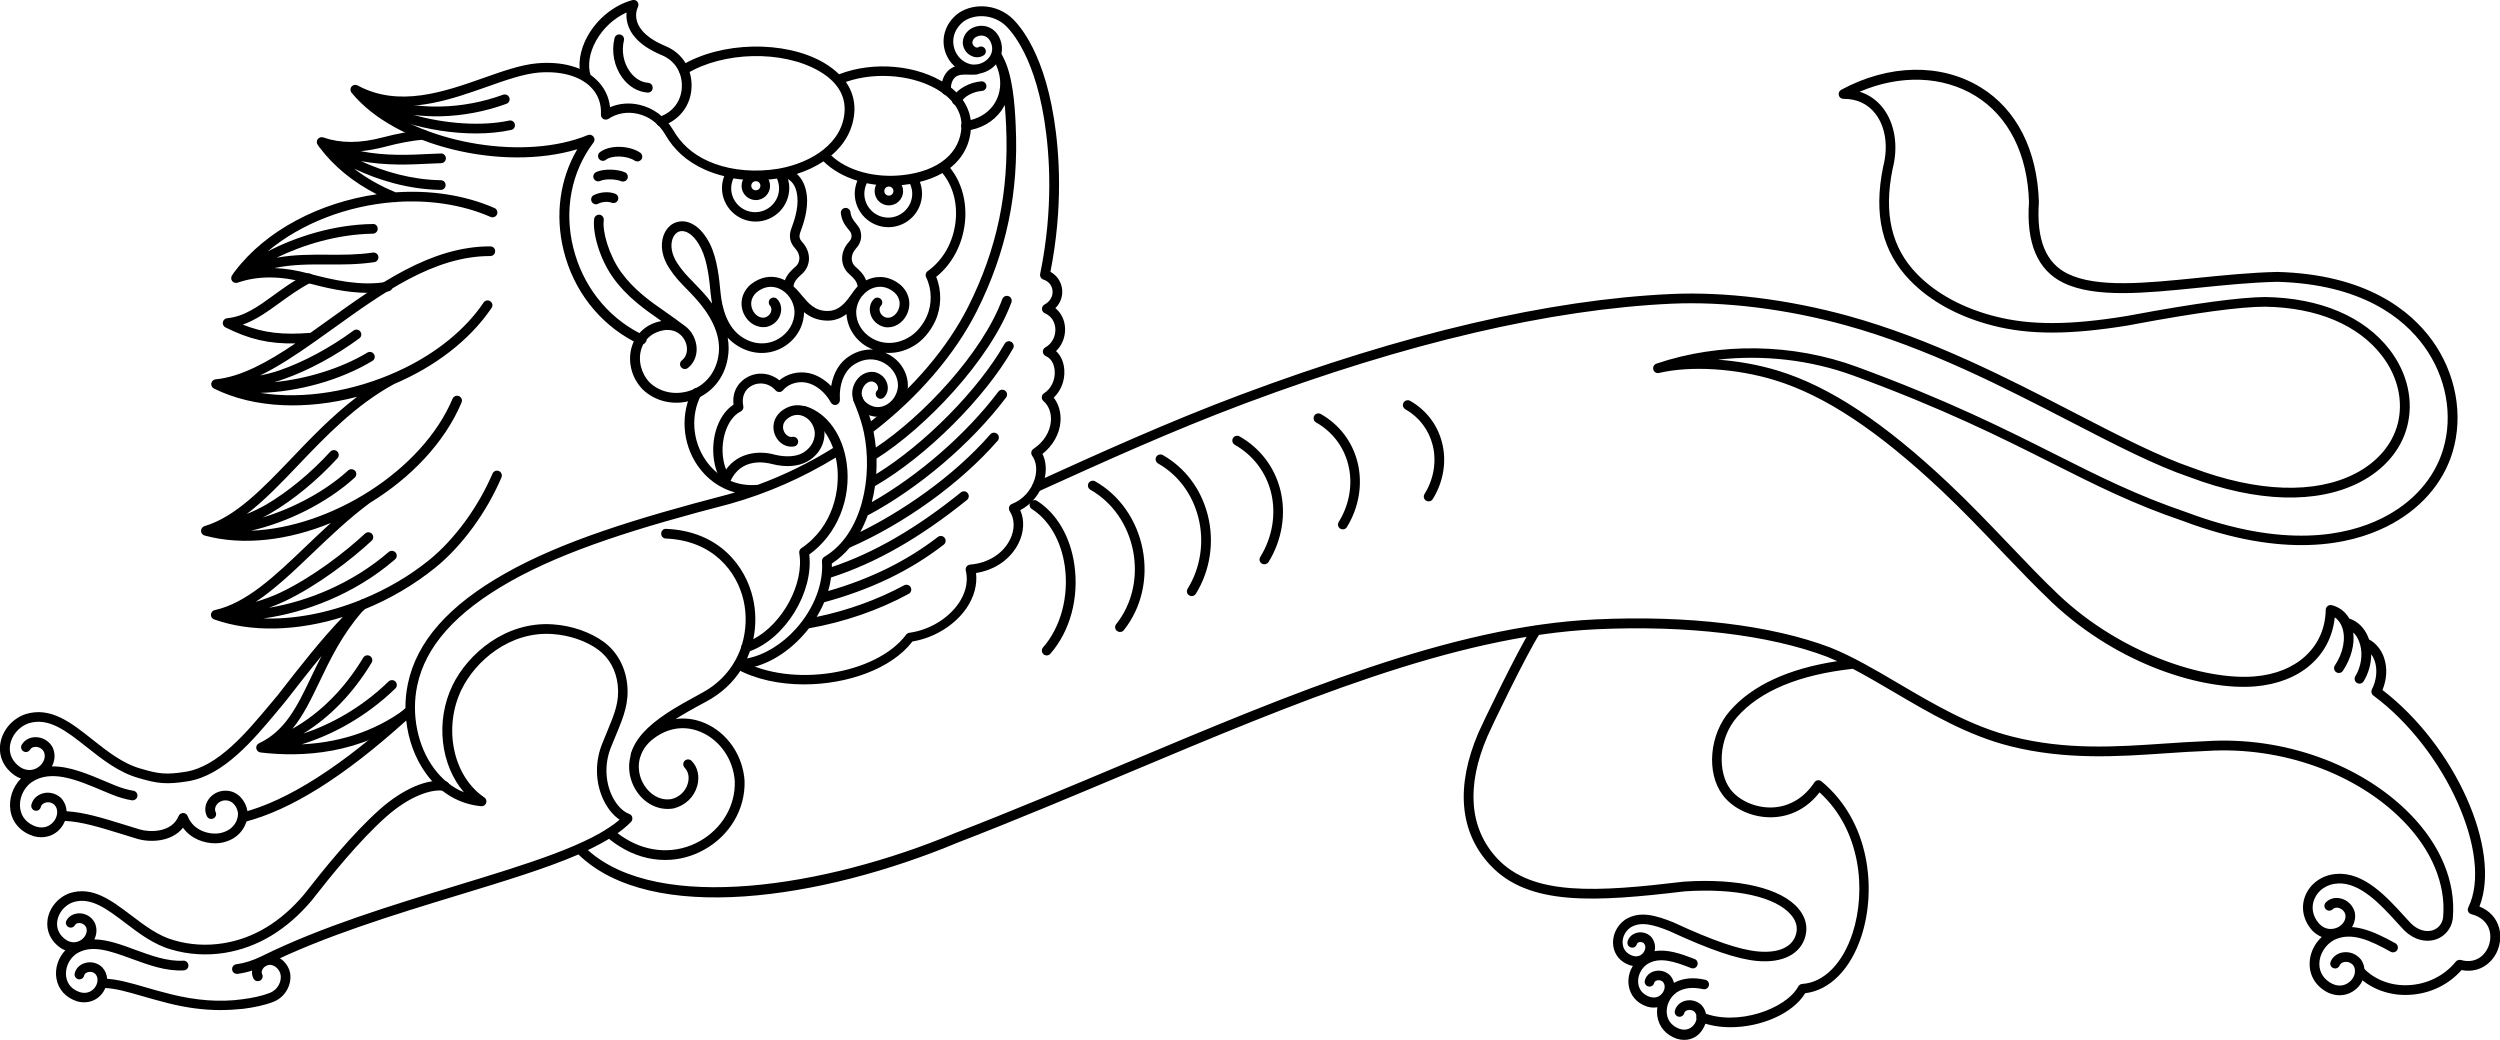 <svg width="589" height="245" viewBox="0 0 589 245" fill="none" xmlns="http://www.w3.org/2000/svg" class="h-56 w-56 lg:h-auto lg:w-auto"><path d="M396.787 245C396.216 245 395.644 244.909 395.05 244.726C392.469 243.836 390.824 241.897 390.458 239.387C390.367 238.703 390.367 237.996 390.458 237.311C389.658 237.448 388.836 237.402 387.991 237.129C385.592 236.307 384.061 234.505 383.718 232.155C383.49 230.557 383.855 228.938 384.701 227.569C384.472 227.523 384.221 227.477 383.992 227.409C381.799 226.656 380.405 225.013 380.086 222.891C379.743 220.564 380.839 218.123 382.827 216.708C386.277 214.472 390.138 215.681 394.137 217.256C403.641 221.659 409.833 223.781 414.242 224.169C419.154 224.602 422.398 223.074 423.175 219.971C423.564 218.442 423.175 216.982 422.01 215.59C418.423 211.301 409.056 209.202 396.947 210C375.813 212.51 360.094 213.537 351.024 203.748C343.85 196.014 342.913 185.245 348.328 172.604C349.059 170.893 357.581 153.119 360.917 147.94C361.259 147.415 361.968 147.256 362.493 147.598C363.019 147.94 363.179 148.647 362.836 149.172C359.546 154.26 351.138 171.783 350.43 173.494C345.381 185.245 346.18 195.17 352.692 202.197C361.031 211.187 376.202 210.16 396.718 207.718C409.581 206.851 419.703 209.247 423.746 214.107C425.369 216.046 425.94 218.26 425.369 220.496C424.295 224.739 420.045 226.953 414.014 226.405C409.33 225.994 402.91 223.804 393.2 219.309C389.727 217.94 386.597 216.936 384.084 218.556C382.827 219.446 382.096 221.043 382.325 222.526C382.507 223.804 383.33 224.739 384.678 225.196C386.231 225.675 387.077 224.625 387.282 224.306C387.671 223.713 387.831 222.846 387.305 222.252C386.871 221.842 386.323 221.933 386.163 221.979C385.957 222.047 385.729 222.184 385.66 222.389C385.523 223.005 384.906 223.393 384.289 223.233C383.673 223.097 383.307 222.481 383.444 221.865C383.695 220.861 384.472 220.108 385.546 219.788C386.757 219.446 388.059 219.788 388.973 220.678C389.818 221.636 390.115 222.891 389.818 224.1C392.789 223.576 395.987 224.671 399.254 225.949C399.848 226.177 400.122 226.838 399.894 227.432C399.666 228.025 399.003 228.299 398.409 228.071C394.411 226.496 390.869 225.333 388.014 227.204C386.574 228.23 385.729 230.078 385.98 231.767C386.186 233.25 387.145 234.345 388.699 234.87C390.55 235.44 391.532 234.208 391.783 233.797C392.24 233.09 392.423 232.063 391.783 231.333C391.235 230.808 390.572 230.945 390.367 230.991C390.093 231.059 389.796 231.265 389.727 231.561C389.59 232.177 388.973 232.565 388.356 232.406C387.739 232.269 387.374 231.653 387.511 231.037C387.762 229.964 388.608 229.143 389.75 228.823C391.052 228.458 392.469 228.823 393.451 229.782C393.931 230.306 394.228 230.923 394.388 231.561C396.467 230.443 398.866 230.192 401.745 230.831C402.362 230.968 402.75 231.561 402.613 232.177C402.476 232.793 401.882 233.181 401.265 233.044C398.683 232.497 396.695 232.725 395.005 233.82C393.383 234.961 392.446 237.037 392.72 238.931C392.948 240.597 394.045 241.829 395.759 242.422C397.427 242.947 398.66 242.148 399.254 241.213C399.78 240.414 399.985 239.228 399.254 238.406C398.843 237.996 398.203 237.836 397.586 237.996C397.175 238.11 396.878 238.383 396.81 238.68C396.65 239.296 396.056 239.661 395.439 239.524C394.822 239.387 394.456 238.771 394.594 238.155C394.868 237.037 395.759 236.147 396.97 235.805C398.363 235.417 399.871 235.805 400.922 236.832C402.293 238.383 402.384 240.619 401.173 242.468C400.191 244.133 398.569 245 396.787 245ZM51.909 237.973C48.025 237.973 43.958 237.448 39.617 236.353C37.241 235.76 35.208 235.166 33.38 234.642C29.976 233.66 27.439 232.93 24.812 232.771C24.698 233.022 24.584 233.295 24.424 233.546C23.121 235.691 20.677 236.604 18.186 235.919C15.513 235.075 13.731 233.113 13.297 230.557C12.886 228.185 13.685 225.698 15.376 223.895C14.988 223.758 14.622 223.553 14.257 223.325C11.949 221.728 10.852 219.332 11.195 216.754C11.584 213.902 13.663 211.392 16.473 210.411C21.796 208.745 26.206 212.099 30.889 215.636C34.042 218.031 37.309 220.518 40.988 221.522C44.689 222.617 48.687 222.868 52.617 222.23C59.745 221.089 66.143 217.233 71.626 210.753C76.172 204.912 83.004 196.447 89.469 190.698C94.93 185.838 100.87 183.305 104.96 184.081C105.577 184.195 105.988 184.788 105.874 185.404C105.76 186.02 105.143 186.431 104.549 186.317C101.807 185.815 96.552 187.481 91 192.409C84.672 198.022 77.932 206.395 73.408 212.19C67.536 219.127 60.659 223.233 52.983 224.488C48.733 225.173 44.369 224.899 40.371 223.713C36.281 222.572 32.854 219.971 29.518 217.438C25.155 214.13 21.385 211.255 17.227 212.556C15.262 213.24 13.754 215.065 13.48 217.05C13.251 218.784 13.982 220.336 15.559 221.431C17.09 222.435 18.575 221.956 19.443 221.203C20.197 220.541 20.745 219.4 20.243 218.351C19.923 217.826 19.329 217.461 18.666 217.461C18.209 217.461 17.821 217.644 17.661 217.963C17.341 218.511 16.656 218.716 16.107 218.396C15.559 218.1 15.353 217.393 15.673 216.845C16.244 215.818 17.364 215.202 18.666 215.179H18.689C20.151 215.179 21.545 215.978 22.276 217.301C22.916 218.602 22.847 220.039 22.23 221.317C25.337 221.363 28.628 222.572 31.826 223.758C35.573 225.127 39.457 226.565 43.181 226.336C43.798 226.291 44.346 226.77 44.392 227.409C44.438 228.048 43.958 228.572 43.318 228.618C39.16 228.869 35.025 227.363 31.049 225.903C25.863 224.009 21.408 222.366 17.844 224.808C16.176 226.04 15.262 228.23 15.605 230.215C15.902 231.949 17.067 233.204 18.895 233.775C20.654 234.277 21.933 233.387 22.527 232.406C23.053 231.539 23.236 230.284 22.436 229.439C21.979 229.006 21.294 228.846 20.654 229.052C20.22 229.189 19.9 229.485 19.831 229.827C19.694 230.443 19.077 230.831 18.483 230.717C17.866 230.58 17.478 229.987 17.592 229.371C17.844 228.207 18.712 227.295 19.968 226.907C21.385 226.451 22.939 226.816 24.058 227.865C24.789 228.641 25.178 229.599 25.246 230.603C28.034 230.808 30.752 231.584 34.065 232.542C35.87 233.067 37.858 233.638 40.211 234.231C46.311 235.737 51.794 236.147 57.004 235.44C59.403 235.121 61.459 234.733 63.629 233.911C65.571 233.09 66.348 231.151 66.12 229.69C65.914 228.504 64.909 227.477 63.766 227.318C63.081 227.272 62.35 227.614 61.939 228.23C61.642 228.664 61.573 229.143 61.756 229.508C62.053 230.078 61.824 230.763 61.253 231.037C60.682 231.333 59.997 231.105 59.722 230.535C59.151 229.439 59.266 228.093 60.02 226.953C60.888 225.652 62.35 224.922 63.972 225.036C66.165 225.333 67.97 227.135 68.359 229.303C68.747 231.653 67.536 234.733 64.475 236.011C62.053 236.923 59.86 237.334 57.301 237.676C55.519 237.859 53.736 237.973 51.909 237.973ZM551.211 234.482C550.32 234.482 549.406 234.277 548.538 233.889C545.773 232.52 544.174 230.078 544.151 227.204C544.105 224.009 545.979 220.952 548.926 219.4C553.998 216.959 559.116 219.355 564.348 222.23C564.896 222.526 565.102 223.233 564.805 223.781C564.508 224.329 563.8 224.534 563.251 224.237C558.385 221.545 554.021 219.492 549.954 221.431C547.852 222.549 546.413 224.853 546.436 227.158C546.459 229.188 547.555 230.831 549.543 231.812C551.485 232.702 553.107 231.926 553.998 230.9C554.775 229.987 555.209 228.572 554.432 227.432C553.953 226.838 553.153 226.519 552.399 226.633C551.828 226.724 551.394 227.021 551.234 227.432C551.005 228.025 550.343 228.321 549.749 228.093C549.155 227.865 548.858 227.203 549.086 226.61C549.543 225.424 550.64 224.58 552.033 224.374C553.633 224.146 555.232 224.785 556.26 226.085C557.562 228.002 557.311 230.512 555.735 232.383C554.524 233.752 552.902 234.482 551.211 234.482ZM156.709 202.608C153.03 202.608 149.329 201.535 145.948 199.391C144.897 198.752 143.869 197.976 142.909 197.132C142.429 196.721 142.406 195.991 142.818 195.512C143.229 195.033 143.96 195.01 144.44 195.421C145.285 196.174 146.199 196.858 147.159 197.451C152.756 201.011 159.382 201.262 164.888 198.159C170.143 195.192 173.296 189.785 173.113 184.081C172.793 178.993 169.686 174.43 165.185 172.49C161.232 170.779 157.074 171.441 153.487 174.407C149.923 177.51 150.037 181.48 151.317 184.172C152.482 186.591 155.064 188.804 158.217 188.256C160.067 187.8 161.552 186.408 162.055 184.56C162.466 183.123 162.169 181.754 161.301 180.864C160.867 180.408 160.867 179.7 161.301 179.244C161.758 178.81 162.466 178.81 162.923 179.244C164.385 180.704 164.888 182.917 164.271 185.153C163.54 187.8 161.438 189.785 158.696 190.469C154.858 191.131 151.111 188.986 149.261 185.153C147.181 180.818 148.278 175.913 152.025 172.65C156.298 169.159 161.415 168.338 166.122 170.391C171.399 172.673 175.032 178.012 175.421 183.967C175.626 190.561 172.016 196.744 166.03 200.121C163.106 201.786 159.93 202.608 156.709 202.608ZM50.698 198.683C48.116 198.683 45.009 197.657 43.113 195.01C40.394 198.432 35.276 198.524 32.283 197.611L28.879 196.561C23.167 194.805 19.26 193.595 15.308 193.413C15.171 193.732 15.011 194.074 14.828 194.371C13.388 196.744 10.67 197.771 7.905 196.995C4.935 196.059 2.947 193.892 2.467 191.017C2.011 188.279 2.97 185.427 4.935 183.419C4.432 183.237 3.93 183.009 3.473 182.689C0.914 180.909 -0.32 178.263 0.046 175.365C0.48 172.171 2.787 169.387 5.94 168.269C11.903 166.398 16.701 170.209 21.796 174.247C25.337 177.054 28.993 179.951 33.243 181.115C37.309 182.324 39.16 182.575 43.775 181.822C51.406 180.59 58.146 172.49 63.584 165.988C64.223 165.212 64.863 164.459 65.48 163.729L65.686 163.455C70.803 156.884 75.716 150.587 80.765 145.362C70.118 148.693 59.22 149.058 50.447 145.932C49.967 145.75 49.647 145.293 49.693 144.791C49.738 144.29 50.081 143.856 50.584 143.742C58.055 142.122 64.84 135.642 72.014 128.775C73.956 126.926 75.921 125.033 77.954 123.207C68.016 127.291 57.346 128.66 48.208 126.173C47.728 126.037 47.362 125.603 47.362 125.078C47.362 124.554 47.682 124.12 48.185 123.96C55.519 121.77 61.939 115.039 68.724 107.943C73.317 103.129 78.32 97.904 84.146 93.478C72.357 96.581 59.951 96.284 50.401 91.538C49.944 91.31 49.693 90.808 49.784 90.306C49.875 89.805 50.287 89.417 50.789 89.371C56.775 88.801 63.035 85.332 69.593 80.906C63.355 81.043 58.694 79.925 53.12 77.141C52.663 76.913 52.411 76.411 52.503 75.909C52.594 75.407 53.005 75.02 53.508 74.974C57.575 74.586 60.819 72.213 64.589 69.475C66.942 67.764 69.364 66.007 72.22 64.547C72.791 64.273 73.477 64.479 73.751 65.049C74.048 65.619 73.819 66.304 73.248 66.578C70.529 67.969 68.199 69.681 65.914 71.323C63.058 73.4 60.316 75.385 57.187 76.48C62.121 78.442 66.668 78.944 73.134 78.419C74.482 77.461 75.853 76.48 77.223 75.499C89.15 66.92 101.51 58.044 115.447 58.044C116.178 58.022 116.658 58.546 116.658 59.185C116.658 59.824 116.155 60.326 115.515 60.326C115.492 60.326 115.47 60.326 115.47 60.326C102.241 60.326 90.224 68.973 78.571 77.347C77.155 78.374 75.738 79.377 74.345 80.359C74.276 80.427 74.208 80.473 74.116 80.518C69.752 83.599 65.48 86.428 61.276 88.458C62.898 88.139 64.52 87.728 66.051 87.181C71.672 85.219 77.817 81.91 83.301 77.872C83.803 77.507 84.512 77.598 84.9 78.123C85.266 78.625 85.174 79.355 84.649 79.72C78.983 83.895 72.631 87.295 66.782 89.348C66.074 89.599 65.343 89.827 64.612 90.033C72.22 89.28 80.331 86.816 86.545 83.074C87.093 82.754 87.779 82.914 88.121 83.462C88.464 84.009 88.281 84.694 87.733 85.036C80.171 89.599 70.232 92.314 61.345 92.565C71.512 94.185 83.278 92.2 93.559 87.546C94.085 87.295 94.61 87.021 95.159 86.793C102.881 83.028 109.598 77.712 113.939 71.278C114.304 70.753 115.013 70.616 115.515 70.981C116.041 71.323 116.178 72.053 115.812 72.555C110.557 80.313 102.241 86.496 92.874 90.466C83.826 95.372 76.698 102.833 70.324 109.518C66.234 113.807 62.281 117.937 58.123 121.108C59.7 120.469 61.253 119.717 62.693 118.895C67.833 115.883 73.202 111.457 77.817 106.415C78.252 105.958 78.96 105.913 79.44 106.346C79.897 106.78 79.942 107.487 79.508 107.966C74.756 113.145 69.181 117.732 63.858 120.857C63.218 121.245 62.556 121.587 61.87 121.93C69.181 119.717 76.652 115.724 82.021 110.841C82.478 110.43 83.209 110.453 83.644 110.909C84.078 111.366 84.032 112.096 83.575 112.529C77.041 118.462 67.81 123.048 59.151 125.033C77.795 124.348 99.454 110.978 106.628 93.934C106.879 93.364 107.542 93.09 108.136 93.318C108.707 93.569 108.981 94.231 108.753 94.801C104.754 104.316 96.712 112.644 87.139 118.484C82.25 122.112 77.863 126.288 73.591 130.372C69.113 134.661 64.772 138.791 60.248 141.803C62.19 141.209 64.178 140.502 66.005 139.635C73.614 136.03 81.313 130.075 85.997 125.717C86.454 125.284 87.185 125.306 87.619 125.763C88.053 126.219 88.03 126.949 87.573 127.383C82.775 131.855 74.847 137.969 67.011 141.688C65.823 142.236 64.612 142.738 63.355 143.194C72.38 141.688 82.867 137.559 91.572 130.052C92.051 129.642 92.76 129.687 93.194 130.166C93.605 130.645 93.559 131.353 93.079 131.786C83.529 140.046 71.832 144.358 62.053 145.704C69.341 145.955 77.315 144.426 84.923 141.369C85.106 141.209 85.334 141.118 85.563 141.095C91.115 138.814 96.461 135.711 101.167 131.9C107.085 127.086 112.659 119.488 116.041 111.571C116.292 111.001 116.955 110.727 117.549 110.978C118.12 111.229 118.394 111.891 118.143 112.484C114.624 120.743 108.798 128.683 102.607 133.703C97.557 137.787 91.891 141.095 86.02 143.491C85.791 143.696 85.563 143.902 85.334 144.107C80.582 149.537 77.795 155.355 75.327 160.512C73.317 164.71 71.466 168.589 68.884 171.715C75.464 167.996 81.153 162.314 85.585 154.945C85.905 154.397 86.614 154.237 87.162 154.557C87.71 154.876 87.87 155.584 87.55 156.131C83.232 163.295 77.772 168.931 71.466 172.833C77.772 170.733 85.06 166.855 91.549 160.557C92.005 160.124 92.737 160.124 93.171 160.58C93.605 161.037 93.605 161.744 93.148 162.2C86.02 169.114 77.932 173.266 71.078 175.365C78.823 175 87.733 172.878 95.821 166.763C96.324 166.376 97.032 166.49 97.42 166.992C97.809 167.494 97.695 168.201 97.192 168.589C84.923 177.852 70.941 178.423 61.367 177.282C60.865 177.213 60.454 176.825 60.385 176.323C60.294 175.821 60.568 175.32 61.025 175.114C67.216 172.217 70.049 166.353 73.294 159.554C74.07 157.934 74.87 156.245 75.761 154.534C73.042 157.82 70.324 161.31 67.536 164.893L67.308 165.189C66.668 165.942 66.051 166.695 65.411 167.471C59.745 174.27 52.686 182.735 44.209 184.081C39.183 184.88 37.035 184.606 32.671 183.305C28.011 182.005 24.172 178.97 20.448 176.027C15.627 172.217 11.469 168.931 6.717 170.414C4.432 171.213 2.673 173.335 2.353 175.639C2.079 177.67 2.947 179.495 4.775 180.75C6.58 181.913 8.339 181.389 9.367 180.476C10.281 179.677 10.921 178.308 10.304 177.054C9.916 176.392 9.185 175.958 8.385 175.958C7.791 175.958 7.311 176.209 7.105 176.597C6.786 177.145 6.1 177.35 5.552 177.031C5.004 176.734 4.798 176.027 5.118 175.479C5.757 174.361 6.968 173.677 8.385 173.677H8.408C10.03 173.677 11.538 174.567 12.36 176.004C13.069 177.487 13 179.13 12.223 180.567C16.381 180.476 20.86 182.415 25.246 184.263L26.983 184.994C28.559 185.632 30.135 186.112 31.415 186.294C32.032 186.385 32.466 186.979 32.374 187.595C32.283 188.211 31.689 188.621 31.072 188.553C29.61 188.325 27.851 187.823 26.114 187.093L24.355 186.363C18.004 183.67 11.995 181.16 7.38 184.332C5.438 185.769 4.387 188.325 4.775 190.606C5.118 192.637 6.489 194.097 8.613 194.782C10.693 195.375 12.2 194.325 12.931 193.162C13.571 192.135 13.777 190.629 12.817 189.602C12.246 189.078 11.401 188.872 10.647 189.123C10.098 189.306 9.71 189.671 9.619 190.104C9.482 190.72 8.888 191.131 8.271 190.994C7.654 190.857 7.265 190.264 7.38 189.648C7.654 188.393 8.613 187.389 9.961 186.956C11.424 186.477 13.16 186.865 14.371 188.005C15.193 188.872 15.627 189.99 15.696 191.131C19.831 191.382 23.784 192.591 29.541 194.371L32.946 195.421C35.23 196.105 40.462 196.242 42.084 192.249C42.267 191.816 42.678 191.565 43.158 191.542C43.638 191.542 44.049 191.838 44.209 192.272C45.603 195.9 49.693 196.79 52.046 196.242C55.519 195.443 56.25 192.569 56.044 191.382C55.816 190.036 54.81 188.644 53.325 188.576C52.366 188.507 51.498 188.918 50.995 189.671C50.629 190.218 50.561 190.812 50.789 191.291C51.086 191.861 50.858 192.546 50.287 192.82C49.738 193.116 49.03 192.888 48.756 192.318C48.139 191.108 48.253 189.648 49.076 188.416C50.012 187.001 51.68 186.18 53.44 186.294C56.113 186.431 57.895 188.758 58.283 191.017C58.672 193.413 57.141 197.428 52.548 198.478C52 198.615 51.36 198.683 50.698 198.683ZM189.426 161.242C183.691 161.242 178.048 160.078 173.524 157.591C172.976 157.295 172.77 156.587 173.067 156.04C173.364 155.492 174.073 155.287 174.621 155.584C186.41 162.086 206.378 158.983 213.484 149.537C213.667 149.286 213.941 149.127 214.238 149.081C218.922 148.442 223.377 145.773 225.867 142.122C227.055 140.365 228.312 137.627 227.535 134.433C227.466 134.114 227.535 133.771 227.718 133.497C227.901 133.224 228.22 133.064 228.563 133.018C232.79 132.676 236.308 130.463 237.976 127.086C239.118 124.759 239.096 122.272 237.885 120.424C237.702 120.127 237.656 119.785 237.748 119.443C237.862 119.123 238.09 118.85 238.41 118.735C240.992 117.732 243.003 115.496 243.802 112.78C244.396 110.75 244.168 108.742 243.185 107.396C243.003 107.145 242.934 106.825 242.98 106.506C243.048 106.209 243.208 105.936 243.482 105.753C245.858 104.202 247.412 101.76 247.595 99.182C247.732 97.288 247.092 95.577 245.836 94.482C245.561 94.254 245.424 93.889 245.447 93.524C245.47 93.159 245.676 92.839 245.973 92.656C247.64 91.607 248.646 89.531 248.486 87.363C248.372 85.698 247.618 84.42 246.384 83.895C245.995 83.713 245.721 83.325 245.698 82.891C245.676 82.458 245.904 82.047 246.293 81.842C247.8 81.02 248.714 79.309 248.646 77.484C248.554 75.795 247.663 74.449 246.178 73.81C245.767 73.628 245.516 73.24 245.493 72.806C245.47 72.373 245.698 71.962 246.087 71.757C247.389 71.05 248.097 69.818 247.983 68.494C247.869 67.262 247.046 66.258 245.836 65.87C245.287 65.688 244.945 65.117 245.059 64.547C248.212 49.215 247.321 36.369 246.041 28.292C243.414 11.75 237.245 6.275 236.537 5.704C233.155 2.943 228.472 3.445 226.37 5.636C224.748 7.278 224.199 9.378 224.839 11.454C225.433 13.393 226.987 14.808 228.86 15.173C230.459 15.424 232.196 14.716 233.11 13.439C233.909 12.344 233.978 10.998 233.292 9.674C232.447 8.145 231.031 8.351 230.619 8.442C229.888 8.625 229.134 9.172 229.089 10.016C229.111 10.678 229.614 10.998 229.774 11.089C229.98 11.203 230.277 11.271 230.505 11.134C231.031 10.792 231.739 10.952 232.082 11.477C232.424 12.001 232.264 12.709 231.739 13.051C230.848 13.621 229.728 13.644 228.723 13.097C227.581 12.503 226.85 11.317 226.827 9.994C226.895 8.145 228.22 6.662 230.117 6.206C232.219 5.704 234.252 6.64 235.326 8.579C236.423 10.701 236.285 12.937 234.983 14.739C233.544 16.724 231.008 17.751 228.495 17.386C225.73 16.884 223.514 14.853 222.669 12.116C221.777 9.263 222.554 6.229 224.748 4.016C227.581 1.05 233.589 0.297 237.999 3.902C239.233 4.928 245.584 10.883 248.303 27.881C249.605 35.981 250.496 48.781 247.481 64.045C249.034 64.889 250.062 66.418 250.245 68.22C250.405 69.863 249.811 71.438 248.646 72.601C250.017 73.719 250.839 75.385 250.93 77.301C251.022 79.377 250.222 81.362 248.806 82.709C249.925 83.758 250.633 85.31 250.748 87.112C250.93 89.622 249.971 92.063 248.257 93.683C249.423 95.189 249.994 97.151 249.857 99.273C249.651 102.217 248.075 105 245.607 106.939C246.498 108.742 246.635 111.001 245.973 113.305C245.104 116.271 243.071 118.781 240.375 120.196C241.403 122.523 241.266 125.329 239.987 127.953C238.136 131.718 234.435 134.296 229.957 135.003C230.277 137.764 229.5 140.639 227.718 143.263C224.953 147.301 220.11 150.29 214.969 151.134C209.988 157.637 199.57 161.242 189.426 161.242ZM171.057 114.149C170.668 114.149 170.303 113.944 170.097 113.625C168.018 110.316 167.47 105.685 168.635 101.532C169.435 98.771 170.92 96.558 172.816 95.326C172.428 91.972 174.278 89.736 176.266 88.755C178.711 87.523 181.544 87.888 183.623 89.599C185.428 88.07 188.009 87.409 190.477 87.888C192.419 88.276 194.292 89.394 195.823 90.968C196.326 87.82 197.857 85.287 200.187 83.85C201.9 82.754 203.82 82.252 205.693 82.366C205.19 82.161 204.711 81.933 204.231 81.659C201.398 79.994 199.616 77.119 199.433 73.993C198.268 74.883 196.828 75.544 195.001 75.544C192.556 75.522 190.797 74.677 189.426 73.537C189.403 76.936 187.507 80.085 184.422 81.842C181.087 83.735 177.111 83.576 173.753 81.454C172.907 80.929 172.131 80.29 171.445 79.56C171.742 81.226 171.742 82.846 171.445 84.443C170.646 89.143 167.561 92.816 163.174 94.254C158.993 95.645 154.493 94.687 151.431 91.767C148.712 88.983 147.753 84.922 148.941 81.408C149.055 81.089 149.169 80.769 149.329 80.45C141.104 76.115 135.095 68.38 132.788 59.003C130.732 50.652 131.897 42.164 136.009 35.16C118.394 40.476 93.079 34.407 82.821 21.835C82.478 21.402 82.478 20.808 82.821 20.398C83.164 19.987 83.758 19.873 84.237 20.124C93.948 25.395 104.594 21.653 113.985 18.344C118.485 16.747 122.735 15.264 126.482 14.922C132.399 14.397 137.403 15.766 140.556 18.823C142.384 20.58 143.457 22.771 143.732 25.258C145.856 24.345 148.255 24.14 150.631 24.687C153.921 25.44 156.732 27.516 158.514 30.505C160.433 33.859 163.129 36.278 166.807 37.943C171.011 39.837 176.06 40.544 181.384 40.02C182.046 39.951 182.709 39.86 183.394 39.746C183.486 39.723 183.554 39.7 183.646 39.7C191.231 38.308 198.725 33.677 198.999 25.942C199.136 21.288 195.8 18.344 192.944 16.724C184.377 11.773 170.349 12.093 161.667 17.432C161.141 17.751 160.433 17.591 160.09 17.067C159.77 16.519 159.93 15.835 160.456 15.492C169.777 9.765 184.856 9.423 194.064 14.762C195.458 15.584 196.668 16.496 197.697 17.5C205.784 14.329 216.34 15.287 223.034 19.873C226.85 22.497 228.906 26.056 228.769 29.889C228.632 33.859 226.895 37.168 223.857 39.563C226.598 42.986 227.855 47.64 227.329 52.477C226.758 57.634 224.314 62.243 220.567 65.231C221.892 68.471 221.823 72.35 220.384 75.544C219.196 78.145 217.254 80.404 215.175 81.545C213.096 82.777 210.788 83.302 208.572 83.119C208.892 83.256 209.189 83.416 209.509 83.576C212.296 85.15 213.987 88.048 213.895 91.128C213.712 94.003 211.953 96.535 209.417 97.653C207.132 98.657 204.665 98.269 202.654 96.604C200.781 94.984 200.278 92.543 201.306 90.398C202.243 88.436 204.185 87.34 206.081 87.66C207.567 88.025 208.663 89.074 209.029 90.421C209.371 91.607 209.074 92.793 208.275 93.615C207.818 94.071 207.11 94.071 206.653 93.615C206.196 93.181 206.196 92.451 206.653 91.995C206.904 91.744 206.904 91.333 206.813 91.037C206.653 90.466 206.196 90.033 205.579 89.896C204.596 89.736 203.728 90.512 203.317 91.379C203.089 91.835 202.494 93.478 204.094 94.87C205.419 95.942 206.973 96.216 208.458 95.554C210.194 94.801 211.428 92.976 211.565 91.014C211.633 88.823 210.4 86.724 208.321 85.538C206.127 84.283 203.568 84.397 201.329 85.812C198.953 87.249 197.651 90.466 197.879 94.208C197.902 94.733 197.559 95.235 197.057 95.372C196.531 95.531 195.983 95.28 195.732 94.801C194.452 92.428 192.19 90.58 189.951 90.147C187.918 89.736 185.656 90.489 184.468 91.949C184.262 92.2 183.943 92.36 183.6 92.36C183.303 92.36 182.937 92.223 182.732 91.972C181.087 90.101 178.779 90.033 177.226 90.808C175.443 91.698 174.667 93.524 175.124 95.691C175.238 96.193 174.986 96.718 174.507 96.946C172.839 97.767 171.491 99.661 170.76 102.171C169.96 105 170.074 108.057 171.057 110.613C173.981 106.529 178.939 106.095 182.617 107.145C185.131 107.738 187.484 107.601 189.037 106.757C190.5 105.958 192.03 104.293 191.962 101.988C191.962 101.76 191.916 101.441 191.848 101.213C191.505 99.684 190.385 98.406 189.015 97.95C188.146 97.653 186.821 97.539 185.405 98.726C184.034 99.912 184.537 101.327 184.742 101.715C185.085 102.422 185.839 103.084 186.707 102.924C187.301 102.81 187.918 103.22 188.032 103.859C188.146 104.475 187.735 105.069 187.095 105.183C185.313 105.502 183.531 104.498 182.686 102.696C181.749 100.711 182.229 98.475 183.943 96.969C185.702 95.531 187.804 95.098 189.769 95.782C191.916 96.513 193.561 98.406 194.087 100.711C194.178 101.076 194.224 101.532 194.247 101.897C194.338 104.726 192.762 107.35 190.134 108.765C188.032 109.906 185.153 110.134 182.023 109.358C180.287 108.879 174.575 107.761 172.016 113.488C171.834 113.876 171.468 114.127 171.057 114.149C171.102 114.149 171.08 114.149 171.057 114.149ZM151.568 81.089C151.385 81.408 151.248 81.75 151.134 82.115C150.243 84.785 151.02 88.002 153.076 90.124C155.475 92.428 159.085 93.181 162.489 92.063C166.053 90.9 168.566 87.888 169.229 84.009C170.234 78.625 166.83 73.537 163.791 70.205C162.946 69.27 162.238 68.54 161.598 67.901C160.136 66.395 159.062 65.3 157.691 63.224C156 60.668 155.498 57.862 156.32 55.512C156.869 53.96 157.965 52.797 159.336 52.363C162.192 51.45 165.231 53.413 167.264 57.474C169.001 60.965 169.457 65.756 169.754 68.905C170.097 72.487 171.285 77.256 175.009 79.537C177.637 81.226 180.744 81.34 183.326 79.879C185.77 78.488 187.255 75.978 187.187 73.308C187.05 71.027 185.588 68.859 183.554 67.992C181.772 67.216 179.899 67.536 178.276 68.859C176.746 70.205 176.769 71.917 177.34 73.08C177.82 74.107 178.893 75.043 180.196 74.814C180.881 74.632 181.475 74.084 181.681 73.354C181.818 72.829 181.726 72.35 181.452 72.053C181.018 71.597 181.018 70.89 181.452 70.434C181.909 70 182.617 70 183.074 70.434C183.965 71.323 184.262 72.647 183.897 73.947C183.486 75.453 182.252 76.617 180.675 77.005C178.459 77.392 176.334 76.183 175.283 74.016C174.141 71.597 174.735 68.882 176.814 67.057C179.145 65.163 181.932 64.707 184.491 65.825C184.651 65.893 184.788 65.962 184.925 66.03C185.382 64.707 186.456 63.634 187.507 62.745C187.987 62.311 188.284 61.672 188.329 60.965C188.375 60.121 188.009 59.254 187.347 58.523C186.204 57.291 185.839 55.877 186.296 54.28C186.342 54.143 186.41 53.938 186.501 53.664C187.004 52.318 188.169 49.169 187.849 46.271C187.621 44.263 186.936 42.963 185.656 42.187C185.839 42.872 185.953 43.602 185.953 44.286C185.953 48.667 182.389 52.203 178.025 52.203C173.661 52.203 170.097 48.644 170.097 44.286C170.097 43.374 170.28 42.392 170.623 41.503C169.001 41.115 167.447 40.59 165.985 39.928C161.849 38.057 158.788 35.342 156.64 31.555C155.201 29.113 152.916 27.425 150.22 26.809C147.775 26.262 145.354 26.672 143.366 27.995C143 28.224 142.543 28.247 142.155 28.041C141.79 27.836 141.561 27.425 141.584 26.992C141.721 24.391 140.853 22.109 139.048 20.375C136.42 17.842 131.92 16.656 126.756 17.112C123.306 17.432 119.171 18.869 114.807 20.421C106.605 23.318 97.489 26.512 88.556 24.185C100.642 33.928 123.809 37.875 138.477 31.829C138.956 31.623 139.505 31.783 139.825 32.194C140.145 32.604 140.145 33.175 139.825 33.586C134.593 40.476 132.856 49.534 135.072 58.41C137.266 67.216 142.909 74.472 150.654 78.488C151.934 77.028 153.693 76.024 155.818 75.636C155.726 75.567 155.658 75.522 155.566 75.453C151.682 72.738 147.661 69.909 144.463 65.437C141.15 60.828 139.573 54.645 139.985 51.565C140.076 50.949 140.67 50.515 141.264 50.584C141.881 50.675 142.315 51.245 142.246 51.861C141.881 54.508 143.435 60.075 146.313 64.091C149.306 68.243 153.145 70.958 156.892 73.559C158.285 74.54 159.725 75.544 161.118 76.617C162.215 77.347 163.083 78.396 163.609 79.697C164.682 82.321 164.066 85.127 162.055 86.701C161.552 87.089 160.844 86.998 160.456 86.496C160.067 85.994 160.159 85.287 160.661 84.899C162.032 83.827 162.078 81.933 161.507 80.564C161.255 79.948 160.844 79.332 160.273 78.83C160.227 78.807 160.182 78.761 160.113 78.716C159.999 78.625 159.885 78.533 159.77 78.442C158.948 77.917 157.874 77.621 156.549 77.78C154.79 78.054 153.35 78.807 152.345 79.994C152.345 80.153 152.299 80.313 152.231 80.473C152.025 80.792 151.819 80.998 151.568 81.089ZM202.883 70.023C202.22 70.981 201.786 72.122 201.718 73.331C201.649 75.887 203.02 78.282 205.396 79.674C208.023 81.226 211.268 81.157 214.078 79.492C215.769 78.556 217.368 76.708 218.35 74.54C219.63 71.711 219.584 68.106 218.19 65.323C217.939 64.821 218.099 64.205 218.556 63.885C222.212 61.284 224.611 57.018 225.136 52.158C225.616 47.846 224.473 43.739 222.029 40.773C220.498 41.662 218.716 42.347 216.728 42.849C217.048 43.739 217.231 44.674 217.231 45.61C217.231 49.99 213.667 53.527 209.303 53.527C204.939 53.527 201.375 49.968 201.375 45.61C201.375 44.606 201.603 43.556 201.992 42.575C198.839 41.617 196.097 40.065 194.018 38.012C192.122 39.267 189.974 40.271 187.735 40.978C189.037 42.142 189.837 43.853 190.088 46.066C190.477 49.511 189.175 53.025 188.626 54.508C188.558 54.713 188.489 54.873 188.466 54.964C188.238 55.763 188.375 56.356 188.992 57.018C190.088 58.204 190.66 59.664 190.591 61.125C190.523 62.425 189.951 63.634 188.992 64.501C187.598 65.688 186.981 66.6 186.958 67.49C187.69 68.106 188.306 68.859 188.923 69.612C190.5 71.483 191.985 73.263 194.932 73.263C194.955 73.263 195.001 73.263 195.023 73.263C197.811 73.24 199.319 71.118 200.644 69.27C200.735 69.133 200.827 69.019 200.918 68.882C201.146 68.54 201.398 68.22 201.649 67.924C201.763 67.764 201.9 67.627 202.038 67.513C202.015 66.6 201.398 65.711 200.027 64.524C199.022 63.634 198.473 62.425 198.405 61.125C198.336 59.664 198.907 58.204 199.981 57.018C200.598 56.356 200.758 55.786 200.53 54.964C200.461 54.759 200.21 54.417 199.913 54.074C199.25 53.253 198.313 52.135 198.108 50.241C198.039 49.625 198.496 49.055 199.113 48.986C199.707 48.918 200.301 49.351 200.37 49.99C200.507 51.222 201.101 51.953 201.672 52.637C202.083 53.139 202.517 53.664 202.7 54.325C203.157 55.9 202.791 57.337 201.649 58.569C200.987 59.299 200.644 60.166 200.667 61.011C200.69 61.718 201.009 62.357 201.512 62.813C202.54 63.68 203.591 64.73 204.048 66.053C204.185 65.984 204.322 65.916 204.459 65.87C207.018 64.752 209.806 65.186 212.113 67.08C214.215 68.905 214.809 71.643 213.667 74.061C212.639 76.229 210.514 77.438 208.366 77.05C206.721 76.64 205.487 75.476 205.076 73.97C204.711 72.647 205.008 71.323 205.899 70.456C206.356 70 207.064 70 207.521 70.456C207.978 70.89 207.978 71.62 207.521 72.076C207.224 72.373 207.132 72.852 207.292 73.377C207.498 74.107 208.069 74.655 208.846 74.837C210.08 75.043 211.131 74.107 211.611 73.08C212.159 71.917 212.205 70.183 210.651 68.837C209.052 67.513 207.178 67.216 205.396 67.969C204.551 68.335 203.797 68.928 203.203 69.658C203.066 69.772 202.974 69.909 202.883 70.023ZM160.684 54.44C160.456 54.44 160.227 54.485 159.999 54.553C159.313 54.782 158.765 55.398 158.445 56.288C157.874 57.93 158.285 60.052 159.565 61.992C160.821 63.908 161.781 64.866 163.22 66.35C163.86 67.011 164.591 67.764 165.459 68.7C166.327 69.635 167.081 70.57 167.767 71.529C167.63 70.776 167.515 69.977 167.424 69.133C167.15 66.144 166.716 61.627 165.162 58.501C163.906 55.922 162.215 54.44 160.684 54.44ZM204.208 43.168C203.842 43.944 203.637 44.811 203.637 45.632C203.637 48.735 206.173 51.268 209.28 51.268C212.387 51.268 214.923 48.735 214.923 45.632C214.923 44.88 214.741 44.081 214.421 43.351C213.941 43.419 213.461 43.488 212.958 43.556C209.92 43.876 206.95 43.739 204.208 43.168ZM172.793 42.028C172.45 42.78 172.268 43.579 172.268 44.355C172.268 47.458 174.804 49.99 177.911 49.99C181.018 49.99 183.554 47.458 183.554 44.355C183.554 43.602 183.371 42.803 183.052 42.073C182.549 42.142 182.069 42.21 181.589 42.256C178.574 42.552 175.603 42.484 172.793 42.028ZM195.846 36.643C199.616 40.202 206.104 42.005 212.73 41.252C221.138 40.316 226.301 36.027 226.53 29.752C226.644 25.851 224.017 23.227 221.777 21.698C215.974 17.705 206.538 16.747 199.296 19.303C200.69 21.31 201.375 23.569 201.306 25.988C201.124 30.437 198.999 33.996 195.846 36.643Z" fill="black" class="second-tone"></path><path d="M407.731 242.011C405.149 242.011 402.613 241.6 400.397 240.688C399.803 240.437 399.528 239.775 399.78 239.205C400.008 238.612 400.694 238.338 401.265 238.589C409.124 241.829 420.753 237.79 423.678 232.406C423.861 232.063 424.226 231.835 424.615 231.812C429.71 231.493 434.142 226.998 436.472 219.834C439.671 209.977 438.529 195.603 428.681 186.682C425.871 190.333 421.987 192.409 417.578 192.546C413.054 192.705 408.37 190.652 405.88 187.321C401.927 182.073 402.727 172.969 407.616 167.425C412.894 161.424 421.393 157.523 432.862 155.766C432.063 155.401 431.263 155.059 430.463 154.739C416.801 149.56 397.449 147.256 375.996 148.259C342.502 149.834 305.375 165.463 266.055 181.982C252.964 187.48 239.438 193.185 225.684 198.501C193.401 211.962 153.419 217.963 136.283 201.307C128.584 204.638 118.645 207.65 107.861 210.936C93.194 215.407 76.538 220.473 62.738 227.295C60.431 228.436 58.237 229.143 55.975 229.439C55.359 229.508 54.765 229.097 54.696 228.458C54.605 227.842 55.039 227.249 55.678 227.181C57.689 226.907 59.654 226.268 61.733 225.241C75.716 218.328 92.463 213.24 107.222 208.745C124.289 203.543 139.162 199.025 145.971 193.116C144.348 192.021 142.955 190.241 141.972 188.005C140.19 183.921 140.213 179.175 141.972 174.977C142.338 174.042 142.703 173.152 143.069 172.308C144.828 168.064 145.971 165.258 145.536 161.356C145.148 157.934 143.526 154.99 140.967 153.097C138.157 151.02 134.204 149.651 130.137 149.377C120.13 148.693 112.02 155.698 108.73 162.474C104.343 171.532 106.765 182.917 114.099 187.868C114.533 188.165 114.716 188.713 114.533 189.192C114.35 189.671 113.893 189.99 113.345 189.945C108.204 189.443 103.726 186.842 100.459 182.37C97.854 178.833 96.209 174.384 95.707 169.752C80.993 183.031 68.519 190.857 57.575 193.664C56.958 193.823 56.341 193.458 56.181 192.842C56.021 192.226 56.387 191.61 57.004 191.451C67.742 188.713 80.719 180.407 95.524 166.832C95.501 164.915 95.707 162.976 96.095 161.105C98.174 151.134 105.714 142.601 119.102 135.049C132.445 127.52 149.695 122.181 171.491 116.499C172.039 116.34 172.587 116.18 173.159 116.02C169.617 115.062 166.487 112.826 164.294 109.609C160.73 104.361 160.296 97.448 163.152 91.995C163.449 91.447 164.134 91.219 164.705 91.516C165.254 91.812 165.482 92.497 165.185 93.067C162.695 97.767 163.106 103.768 166.19 108.331C169.069 112.575 173.57 114.72 178.551 114.218C184.696 111.959 190.637 109.061 196.28 105.548C194.909 101.737 192.373 98.954 189.243 97.927C188.649 97.722 188.306 97.083 188.512 96.49C188.695 95.896 189.357 95.554 189.951 95.76C194.909 97.379 198.565 102.513 199.479 109.13C200.644 117.572 197.194 125.922 190.66 130.645C191.711 139.498 185.039 150.381 176.7 153.416C176.494 153.986 176.266 154.557 176.015 155.127C180.036 154.351 184.24 151.819 187.598 148.054C191.779 143.354 194.064 137.445 193.653 132.265C193.63 131.832 193.835 131.421 194.201 131.193C203.248 125.854 205.716 112.119 203.5 101.715C203.431 101.555 203.385 101.395 203.385 101.235C202.837 98.84 201.923 96.512 201.101 94.505C200.872 93.911 201.146 93.25 201.718 93.022C202.289 92.793 202.974 93.067 203.203 93.66C203.934 95.44 204.665 97.334 205.213 99.25C215.175 91.402 223.263 81.887 228.106 72.259C234.915 58.683 237.748 45.153 237.039 29.661C236.994 28.52 236.902 26.741 236.719 24.733C236.468 25.212 236.194 25.668 235.874 26.125C234.024 28.68 231.145 30.346 227.741 30.779C227.124 30.848 226.53 30.414 226.461 29.798C226.393 29.182 226.827 28.611 227.444 28.52C230.208 28.155 232.561 26.832 234.024 24.801C235.463 22.793 235.966 20.284 235.463 17.728C235.257 16.724 234.846 15.515 234.321 14.488C234.183 14.237 234.046 14.009 233.909 13.804C233.841 13.69 233.795 13.576 233.749 13.462C233.475 12.937 233.658 12.298 234.161 11.979C234.686 11.659 235.394 11.819 235.737 12.344C235.943 12.686 236.148 13.051 236.331 13.439C238.502 17.5 239.073 24.117 239.301 29.57C240.032 45.45 237.131 59.345 230.14 73.286C225.022 83.462 216.386 93.523 205.807 101.692C206.036 102.901 206.219 104.156 206.356 105.434C217.391 98.11 231.442 83.211 236.148 70.456C236.377 69.863 237.017 69.567 237.611 69.772C238.205 70 238.502 70.639 238.296 71.232C233.27 84.831 218.008 100.802 206.516 108.035C206.538 109.244 206.516 110.476 206.447 111.685C217.848 104.658 230.551 91.812 236.697 80.975C237.017 80.427 237.702 80.222 238.25 80.541C238.799 80.861 239.004 81.545 238.684 82.093C232.127 93.706 218.213 107.555 206.15 114.514C205.967 115.792 205.716 117.07 205.396 118.302C216.477 112.005 227.718 102.216 235.212 92.269C235.6 91.767 236.308 91.675 236.811 92.04C237.314 92.428 237.405 93.136 237.039 93.638C228.906 104.43 216.431 115.062 204.436 121.428C203.934 122.797 203.363 124.097 202.677 125.329C212.204 120.629 224.336 112.598 233.315 102.331C233.727 101.851 234.458 101.806 234.937 102.216C235.417 102.627 235.463 103.357 235.052 103.836C226.255 113.898 213.233 123.299 200.187 129.025C198.976 130.463 197.559 131.741 195.983 132.767C195.983 133.041 196.006 133.315 195.983 133.589C205.876 130.28 215.86 124.508 226.393 115.997C226.895 115.61 227.603 115.678 227.992 116.18C228.38 116.659 228.312 117.389 227.832 117.777C216.751 126.721 206.264 132.699 195.8 136.053C195.663 137.125 195.435 138.175 195.115 139.247C205.122 136.372 213.598 132.174 220.955 126.516C221.458 126.128 222.166 126.219 222.554 126.721C222.943 127.223 222.851 127.93 222.349 128.318C214.398 134.479 205.168 138.905 194.178 141.894C193.698 143.057 193.104 144.198 192.419 145.339C199.753 143.81 206.813 141.255 213.004 137.901C213.552 137.604 214.261 137.81 214.558 138.357C214.855 138.905 214.649 139.612 214.101 139.909C207.064 143.742 198.953 146.548 190.591 148.031C190.18 148.556 189.746 149.081 189.289 149.583C185.062 154.329 179.761 157.226 174.689 157.637C172.816 160.649 170.074 163.341 166.327 165.326C163.152 167.037 160.73 168.383 158.422 169.889C154.013 172.81 151.682 175.365 150.814 178.217C150.631 178.833 150.014 179.175 149.398 178.97C148.804 178.788 148.461 178.149 148.644 177.555C149.672 174.156 152.299 171.213 157.188 167.973C159.565 166.421 162.146 165.007 165.276 163.295C170.143 160.717 173.113 156.793 174.575 152.595C174.575 152.321 174.644 152.07 174.804 151.864C175.855 148.374 175.923 144.723 175.192 141.506C173.661 134.73 168.041 127.337 156.869 126.881C156.229 126.858 155.749 126.333 155.772 125.694C155.795 125.055 156.297 124.531 156.96 124.599C169.412 125.124 175.695 133.406 177.408 141.004C178.094 143.993 178.162 147.324 177.477 150.587C184.262 147.073 189.54 137.604 188.306 130.303C188.238 129.87 188.421 129.413 188.786 129.162C196.303 124.12 198.016 115.381 197.194 109.426C197.125 108.879 197.011 108.331 196.897 107.806C189.083 112.575 180.721 116.248 172.039 118.69C150.38 124.325 133.29 129.619 120.176 137.011C107.382 144.244 100.231 152.252 98.288 161.561C96.872 168.338 98.38 175.799 102.241 181.023C104.183 183.647 106.582 185.564 109.301 186.659C103.84 180.293 102.515 169.958 106.605 161.493C110.215 154.032 119.148 146.343 130.229 147.096C134.707 147.392 139.094 148.921 142.269 151.248C145.331 153.507 147.273 156.998 147.753 161.082C148.255 165.577 146.953 168.771 145.125 173.175C144.782 174.019 144.417 174.886 144.029 175.844C142.498 179.495 142.498 183.602 144.006 187.093C145.011 189.42 146.61 191.177 148.255 191.77C148.621 191.907 148.895 192.203 148.964 192.591C149.032 192.979 148.941 193.367 148.667 193.641C146.336 196.059 142.84 198.227 138.5 200.28C155.224 215.316 194.612 208.951 224.793 196.356C238.547 191.04 252.073 185.336 265.141 179.837C304.644 163.227 341.954 147.529 375.859 145.932C397.609 144.906 417.303 147.256 431.263 152.572C436.495 154.671 441.773 157.774 447.348 161.059C455.732 165.988 464.392 171.098 474.079 173.54C486.85 176.78 498.594 175.958 509.949 175.183C513.399 174.954 516.666 174.726 519.887 174.612C537.959 173.471 556.328 180.065 567.844 191.816C575.018 199.14 578.582 207.764 577.896 216.138C577.714 218.807 575.749 221.02 573.144 221.522C570.494 222.024 567.775 220.883 565.696 218.396L564.668 217.278C561.035 213.286 556.009 207.787 550.754 208.152C548.309 208.266 546.184 209.658 545.293 211.757C544.448 213.719 544.836 215.841 546.367 217.598C547.807 219.172 549.611 219.058 550.822 218.465C551.873 217.917 552.833 216.776 552.559 215.43C552.353 214.7 551.759 214.107 550.982 213.902C550.411 213.765 549.908 213.879 549.611 214.198C549.177 214.655 548.446 214.677 547.989 214.244C547.532 213.81 547.51 213.08 547.944 212.624C548.835 211.688 550.16 211.346 551.531 211.688C553.084 212.076 554.341 213.308 554.775 214.883C555.232 217.142 554.067 219.355 551.873 220.495C549.429 221.75 546.596 221.203 544.676 219.127C542.552 216.685 542.026 213.605 543.191 210.867C544.425 207.992 547.35 206.03 550.617 205.893C556.991 205.437 562.406 211.415 566.358 215.75L567.409 216.891C568.986 218.761 570.882 219.606 572.71 219.286C574.309 218.99 575.497 217.643 575.612 215.978C576.251 208.289 572.916 200.28 566.221 193.436C555.163 182.141 537.457 175.821 520.002 176.917C516.757 177.031 513.536 177.259 510.109 177.487C499.119 178.24 486.622 179.107 473.508 175.776C463.523 173.243 454.704 168.064 446.182 163.044C442.869 161.105 439.648 159.211 436.518 157.568C423.861 158.96 414.699 162.771 409.284 168.908C404.692 174.11 404.738 182.05 407.662 185.929C409.695 188.621 413.602 190.355 417.463 190.241C421.507 190.104 425.049 188.005 427.47 184.332C427.653 184.058 427.927 183.876 428.247 183.83C428.567 183.784 428.887 183.876 429.138 184.081C440.653 193.618 442.093 209.635 438.574 220.495C436.038 228.321 431.103 233.318 425.3 234.003C422.33 238.885 414.79 242.011 407.731 242.011ZM566.724 234.413C562.223 234.413 558.019 232.679 555.118 229.599C554.684 229.143 554.706 228.413 555.163 227.979C555.62 227.546 556.351 227.568 556.785 228.025C559.39 230.786 563.251 232.291 567.341 232.109C571.773 231.926 575.863 229.919 578.582 226.565C578.879 226.2 579.358 226.063 579.793 226.177C581.78 226.747 583.608 226.336 584.956 225.013C586.441 223.553 587.081 221.226 586.532 219.218C586.007 217.324 584.499 215.955 582.26 215.385C581.917 215.293 581.643 215.065 581.506 214.769C581.369 214.449 581.369 214.107 581.529 213.788C587.492 201.672 576.206 176.483 559.162 163.866C558.705 163.524 558.568 162.93 558.819 162.428C559.938 160.238 560.167 157.705 559.459 155.652C559.253 155.082 558.979 154.557 558.659 154.123C558.659 156.314 558.065 158.55 556.877 160.512C556.557 161.059 555.849 161.219 555.3 160.9C554.752 160.58 554.592 159.873 554.912 159.325C556.26 157.112 556.694 154.329 556.077 151.979C556.009 151.842 555.963 151.682 555.94 151.545C555.872 151.362 555.803 151.157 555.734 150.975C555.415 150.176 554.958 149.514 554.432 149.012C554.775 151.887 553.907 155.173 551.988 158.048C551.645 158.572 550.937 158.709 550.411 158.367C549.886 158.025 549.749 157.318 550.091 156.793C552.102 153.804 552.764 150.222 551.759 147.666C551.485 146.936 550.982 146.069 550.068 145.453C549.132 154.557 541.912 160.854 531.219 161.721C519.339 162.679 499.371 156.907 483.492 141.962C479.585 138.243 475.655 134.136 471.497 129.801C467.019 125.101 462.381 120.241 457.537 115.678C442.504 101.509 430.007 93.227 418.24 89.599C409.147 86.793 398.386 86.108 390.869 87.865C390.275 88.025 389.681 87.66 389.521 87.067C389.361 86.473 389.681 85.88 390.252 85.675C405.194 80.609 422.376 80.883 437.432 86.405C458.748 94.231 472.319 101.053 484.291 107.076C494.618 112.278 503.552 116.75 515.044 120.652C538.074 129.322 552.833 126.242 561.149 122.112C568.438 118.507 573.555 112.735 575.612 105.844C578.01 97.813 576.32 88.732 571.088 81.545C566.29 74.928 556.397 66.943 536.52 66.395C530.328 66.532 523.977 67.194 517.854 67.81C505.402 69.065 493.613 70.274 486.119 66.623C480.065 63.68 477.346 57.291 478.031 47.64C477.711 36.301 473.211 27.357 465.374 22.565C457.629 17.842 447.667 17.546 438.14 21.607C440.288 22.291 442.161 23.569 443.601 25.417C446.434 29.045 447.302 34.452 445.885 39.86C443.761 50.287 445.634 58.387 451.643 64.547C456.144 69.179 462.541 72.647 470.149 74.563C478.443 76.662 487.673 76.639 501.061 74.449C501.198 74.426 501.587 74.358 502.181 74.244C516.986 71.483 527.587 70.046 533.687 69.977C546.664 70.183 557.082 74.632 563.068 82.481C567.204 87.911 568.689 94.459 567.135 100.46C565.719 105.958 561.766 110.613 556.009 113.602C545.956 118.804 531.699 118.393 515.866 112.415C507.87 109.7 498.594 104.932 487.878 99.387C472.091 91.242 454.179 81.978 434.85 76.639C420.891 72.784 406.291 70.981 393.794 71.552C365.28 72.875 331.467 80.769 293.266 95.075C276.017 101.532 259.43 109.084 244.785 115.724C244.213 115.997 243.528 115.724 243.277 115.153C243.025 114.583 243.277 113.898 243.848 113.647C258.516 106.985 275.148 99.41 292.467 92.93C330.873 78.556 364.938 70.593 393.68 69.27C406.428 68.677 421.256 70.525 435.444 74.426C455.001 79.834 473.028 89.12 488.907 97.334C499.553 102.832 508.761 107.578 516.62 110.248C531.882 115.997 545.476 116.454 554.935 111.548C560.098 108.879 563.64 104.726 564.896 99.866C566.267 94.55 564.942 88.709 561.218 83.849C555.666 76.571 545.887 72.441 533.641 72.259C527.77 72.259 517.306 73.696 502.638 76.434C502.021 76.548 501.61 76.617 501.45 76.662C487.741 78.898 478.214 78.921 469.601 76.731C461.581 74.7 454.819 71.027 450.021 66.076C443.441 59.322 441.362 50.561 443.669 39.289C444.926 34.498 444.217 29.821 441.819 26.763C440.036 24.482 437.5 23.295 434.485 23.295C434.439 23.295 434.37 23.295 434.325 23.295C433.799 23.295 433.342 22.953 433.228 22.451C433.091 21.949 433.319 21.402 433.799 21.151C445.017 15.082 457.286 14.853 466.608 20.557C475.13 25.759 479.996 35.388 480.362 47.617C479.745 56.47 481.984 61.969 487.17 64.501C494.093 67.878 505.539 66.715 517.671 65.482C523.84 64.866 530.214 64.205 536.566 64.068C557.448 64.638 567.889 73.126 572.984 80.153C578.604 87.911 580.432 97.745 577.851 106.437C575.612 113.944 570.06 120.218 562.223 124.097C553.495 128.432 538.096 131.695 514.335 122.751C502.729 118.827 493.75 114.309 483.332 109.061C471.406 103.061 457.903 96.284 436.701 88.504C426.579 84.785 415.43 83.53 404.738 84.739C409.513 85.082 414.448 85.971 418.994 87.363C431.126 91.105 443.898 99.547 459.182 113.967C464.072 118.576 468.732 123.458 473.233 128.158C477.369 132.494 481.253 136.578 485.137 140.251C499.805 154.055 519.385 160.306 531.105 159.371C541.181 158.572 547.784 152.389 547.944 143.673C547.944 143.331 548.126 142.989 548.401 142.784C548.675 142.578 549.04 142.487 549.383 142.578C551.142 143.035 552.582 144.13 553.495 145.727C555.46 146.366 557.037 147.894 557.928 150.062C557.996 150.244 558.065 150.427 558.133 150.632C559.756 151.522 560.989 153.005 561.652 154.876C562.497 157.272 562.36 160.01 561.309 162.565C578.49 175.753 589.388 200.235 584.156 213.582C586.532 214.54 588.155 216.274 588.794 218.625C589.548 221.431 588.703 224.58 586.601 226.633C584.842 228.367 582.443 229.052 579.93 228.55C576.822 232.086 572.322 234.208 567.478 234.391C567.181 234.413 566.952 234.413 566.724 234.413ZM246.612 154.42C246.338 154.42 246.064 154.329 245.858 154.146C245.379 153.735 245.333 153.005 245.744 152.526C249.925 147.78 251.867 140.456 250.862 133.383C250.017 127.428 247.184 122.523 243.094 119.922C242.568 119.58 242.408 118.872 242.751 118.347C243.094 117.823 243.802 117.663 244.328 118.005C248.966 120.949 252.187 126.447 253.124 133.064C254.243 140.89 252.118 148.716 247.458 154.032C247.229 154.283 246.932 154.42 246.612 154.42ZM263.862 148.898C263.611 148.898 263.359 148.807 263.154 148.647C262.651 148.259 262.582 147.529 262.971 147.05C266.718 142.35 268.157 136.076 266.969 129.847C265.758 123.595 262.08 118.325 256.894 115.381C256.345 115.062 256.162 114.377 256.459 113.83C256.779 113.282 257.465 113.1 258.013 113.396C263.771 116.659 267.86 122.5 269.208 129.413C270.533 136.304 268.934 143.24 264.776 148.465C264.547 148.761 264.205 148.898 263.862 148.898ZM280.769 140.434C280.563 140.434 280.358 140.388 280.175 140.274C279.626 139.932 279.467 139.247 279.809 138.7C282.871 133.748 283.785 127.634 282.322 121.884C280.906 116.385 277.547 111.868 272.841 109.198C272.293 108.879 272.11 108.194 272.407 107.647C272.727 107.099 273.412 106.917 273.96 107.213C279.215 110.202 282.962 115.199 284.539 121.314C286.161 127.634 285.133 134.41 281.751 139.886C281.523 140.251 281.157 140.434 280.769 140.434ZM297.881 132.95C297.676 132.95 297.47 132.904 297.287 132.79C296.739 132.448 296.579 131.763 296.922 131.216C299.801 126.561 300.714 120.994 299.435 115.929C298.224 111.183 295.185 107.213 290.913 104.795C290.365 104.475 290.182 103.791 290.479 103.243C290.799 102.696 291.484 102.513 292.032 102.81C296.853 105.548 300.257 109.997 301.628 115.359C303.068 121.017 302.062 127.246 298.864 132.425C298.635 132.744 298.27 132.95 297.881 132.95ZM316.365 124.713C316.159 124.713 315.953 124.668 315.771 124.553C315.222 124.211 315.062 123.527 315.405 122.979C317.964 118.849 318.787 113.876 317.621 109.381C316.548 105.16 313.852 101.669 310.059 99.524C309.511 99.205 309.328 98.52 309.625 97.973C309.945 97.425 310.63 97.243 311.178 97.539C315.519 100.003 318.581 103.996 319.815 108.833C321.117 113.921 320.203 119.511 317.324 124.188C317.119 124.531 316.753 124.713 316.365 124.713ZM336.584 118.119C336.379 118.119 336.173 118.074 335.99 117.96C335.442 117.617 335.282 116.933 335.625 116.385C337.818 112.849 338.504 108.651 337.521 104.817C336.607 101.235 334.323 98.246 331.101 96.421C330.553 96.102 330.37 95.417 330.667 94.87C330.987 94.322 331.672 94.139 332.221 94.436C335.99 96.581 338.664 100.049 339.737 104.247C340.88 108.673 340.08 113.533 337.567 117.572C337.338 117.937 336.973 118.119 336.584 118.119ZM86.682 68.996C81.656 68.996 76.629 67.787 72.151 66.6C65.983 64.958 60.705 64.958 55.975 66.6C55.496 66.76 54.993 66.6 54.696 66.213C54.399 65.825 54.399 65.277 54.673 64.866C54.765 64.73 54.856 64.615 54.947 64.478C54.993 64.387 55.039 64.296 55.107 64.205C55.153 64.136 55.222 64.091 55.267 64.022C62.67 54.188 75.418 47.709 88.761 45.769C83.255 42.963 78.686 39.221 75.373 34.84C75.327 34.795 75.281 34.749 75.236 34.681C75.167 34.612 75.121 34.521 75.076 34.43C75.007 34.316 74.916 34.224 74.847 34.11C74.55 33.7 74.573 33.152 74.87 32.764C75.167 32.376 75.693 32.217 76.15 32.376C80.216 33.791 84.809 33.791 90.155 32.376C93.536 31.486 96.735 30.893 99.682 30.619C100.322 30.551 100.87 31.03 100.916 31.646C100.984 32.262 100.505 32.833 99.888 32.878C97.078 33.129 93.993 33.7 90.749 34.566C88.738 35.091 86.819 35.456 84.969 35.616C90.909 36.78 96.552 36.506 101.03 36.278C102.035 36.232 102.972 36.187 103.863 36.164C104.457 36.095 105.028 36.643 105.051 37.259C105.074 37.898 104.571 38.422 103.955 38.445C103.086 38.468 102.15 38.514 101.167 38.559C96.666 38.788 91.069 39.061 85.06 37.966C90.361 40.407 96.941 42.347 103.863 42.461C104.503 42.461 105.006 42.986 104.983 43.624C104.983 44.263 104.48 44.742 103.818 44.742C96.255 44.629 89.081 42.438 83.415 39.723C86.271 41.936 89.561 43.807 93.216 45.313C101.281 44.765 109.392 45.906 116.498 49.009C117.069 49.26 117.343 49.945 117.092 50.515C116.84 51.085 116.178 51.359 115.584 51.108C108.821 48.165 101.122 47.07 93.468 47.572C93.262 47.64 93.034 47.663 92.828 47.617C81.861 48.462 71.009 52.569 63.081 59.208C69.775 55.786 78.549 52.911 87.825 52.774C88.556 52.728 88.967 53.276 88.99 53.892C88.99 54.531 88.487 55.033 87.87 55.055C79.44 55.192 71.443 57.679 65.16 60.714C69.364 59.961 73.317 59.984 77.201 60.007C80.65 60.029 84.215 60.052 87.847 59.505C88.464 59.413 89.058 59.847 89.15 60.463C89.241 61.079 88.807 61.672 88.19 61.763C84.375 62.334 80.719 62.334 77.201 62.311C72.997 62.288 68.93 62.265 64.635 63.155C67.194 63.246 69.889 63.68 72.768 64.456C78.457 65.962 85.037 67.49 91.137 66.395C91.731 66.281 92.348 66.692 92.463 67.308C92.577 67.924 92.165 68.517 91.549 68.631C89.904 68.859 88.304 68.996 86.682 68.996ZM140.419 48.142C140.007 48.142 139.596 47.914 139.391 47.503C139.116 46.933 139.345 46.248 139.893 45.975C141.721 45.062 143.823 45.176 144.965 45.655C145.559 45.906 145.833 46.568 145.582 47.138C145.354 47.709 144.668 48.005 144.097 47.754C143.48 47.503 142.109 47.412 140.898 48.005C140.784 48.096 140.601 48.142 140.419 48.142ZM146.77 42.78C146.61 42.78 146.45 42.758 146.313 42.689C145.171 42.187 142.589 42.073 141.424 42.621C140.853 42.894 140.167 42.643 139.893 42.073C139.619 41.503 139.87 40.818 140.442 40.544C142.292 39.677 145.559 39.86 147.227 40.59C147.798 40.841 148.072 41.526 147.821 42.096C147.638 42.529 147.227 42.78 146.77 42.78ZM150.174 38.035C149.946 38.035 149.74 37.966 149.535 37.852C147.73 36.643 144.166 36.529 142.749 37.647C142.269 38.035 141.538 37.966 141.15 37.464C140.761 36.962 140.83 36.255 141.333 35.867C143.526 34.133 148.141 34.179 150.814 35.958C151.34 36.301 151.477 37.008 151.134 37.533C150.906 37.852 150.54 38.035 150.174 38.035ZM112.134 31.441C101.259 31.441 88.99 27.836 83.621 22.474C83.164 22.018 83.164 21.31 83.621 20.854C84.078 20.398 84.786 20.398 85.243 20.854C85.288 20.9 85.311 20.922 85.357 20.968C85.563 20.968 85.745 21.037 85.928 21.128C90.155 23.752 96.849 25.235 103.726 25.098C108.707 25.006 113.825 24.048 118.531 22.314C119.125 22.109 119.788 22.405 119.993 22.999C120.222 23.592 119.902 24.254 119.308 24.459C114.35 26.284 108.981 27.288 103.749 27.402C101.624 27.448 99.522 27.334 97.489 27.083C104.754 29.136 113.368 29.821 119.948 28.406C120.564 28.269 121.181 28.657 121.296 29.273C121.433 29.889 121.044 30.505 120.427 30.619C117.869 31.167 115.058 31.441 112.134 31.441ZM155.703 29.752C155.224 29.752 154.79 29.456 154.63 28.977C154.424 28.383 154.744 27.722 155.338 27.539C158.491 26.467 160.478 23.866 160.638 20.603C160.798 17.203 159.085 14.374 156.046 13.051C153.03 11.796 150.951 10.404 149.512 8.67C148.072 6.982 147.433 4.905 147.616 2.943C144.668 4.267 142.064 6.662 140.419 9.628C138.865 12.435 138.408 15.332 139.139 17.774C139.322 18.367 138.979 19.006 138.385 19.188C137.768 19.371 137.152 19.029 136.969 18.413C136.055 15.355 136.58 11.842 138.431 8.51C140.739 4.381 144.668 1.209 148.986 0.023C149.42 -0.091 149.877 0.046 150.152 0.388C150.449 0.73 150.494 1.209 150.312 1.597C149.466 3.4 149.832 5.476 151.271 7.187C152.482 8.625 154.287 9.811 156.96 10.929C160.867 12.617 163.152 16.359 162.923 20.694C162.718 24.87 160.09 28.292 156.069 29.661C155.955 29.73 155.818 29.752 155.703 29.752ZM225.41 24.756C225.25 24.756 225.067 24.71 224.908 24.642C224.336 24.368 224.108 23.683 224.382 23.113C225.524 20.786 228.723 19.348 231.19 19.166C231.807 19.12 232.356 19.599 232.401 20.215C232.447 20.854 231.967 21.379 231.35 21.424C229.545 21.538 227.169 22.588 226.438 24.094C226.233 24.505 225.821 24.756 225.41 24.756ZM222.965 22.36C222.394 22.36 221.892 21.926 221.823 21.333C221.618 19.371 222.371 17.409 223.742 16.336C225.182 15.218 227.124 15.264 228.54 15.31C229.02 15.332 229.454 15.355 229.797 15.287C230.414 15.196 231.008 15.629 231.099 16.245C231.19 16.861 230.756 17.454 230.14 17.546C229.705 17.614 229.111 17.591 228.472 17.591C227.284 17.546 225.936 17.5 225.136 18.116C224.382 18.709 223.948 19.896 224.062 21.082C224.131 21.698 223.674 22.269 223.034 22.337C223.034 22.36 223.011 22.36 222.965 22.36ZM152.665 21.812C152.642 21.812 152.619 21.812 152.573 21.812C150.266 21.653 148.141 20.398 146.61 18.299C144.691 15.675 144.006 12.207 144.782 8.99C144.942 8.374 145.536 7.986 146.153 8.145C146.77 8.282 147.136 8.898 146.999 9.514C146.382 12.07 146.907 14.853 148.438 16.93C149.58 18.481 151.088 19.394 152.71 19.508C153.35 19.553 153.807 20.101 153.761 20.717C153.761 21.356 153.259 21.812 152.665 21.812Z" fill="black" class="second-tone"></path><path d="M178.071 47.138C176.22 47.138 174.712 45.632 174.712 43.784C174.712 41.936 176.22 40.43 178.071 40.43C179.921 40.43 181.429 41.936 181.429 43.784C181.429 45.632 179.944 47.138 178.071 47.138ZM178.071 42.689C177.477 42.689 176.997 43.168 176.997 43.761C176.997 44.355 177.477 44.834 178.071 44.834C178.665 44.834 179.145 44.355 179.145 43.761C179.145 43.168 178.688 42.689 178.071 42.689Z" fill="black" class="first-tone"></path><path d="M209.417 48.393C207.567 48.393 206.059 46.887 206.059 45.039C206.059 43.191 207.567 41.685 209.417 41.685C211.268 41.685 212.776 43.191 212.776 45.039C212.776 46.887 211.268 48.393 209.417 48.393ZM209.417 43.944C208.823 43.944 208.343 44.423 208.343 45.016C208.343 45.61 208.823 46.089 209.417 46.089C210.011 46.089 210.491 45.61 210.491 45.016C210.491 44.423 210.011 43.944 209.417 43.944Z" fill="black" class="first-tone"></path></svg>